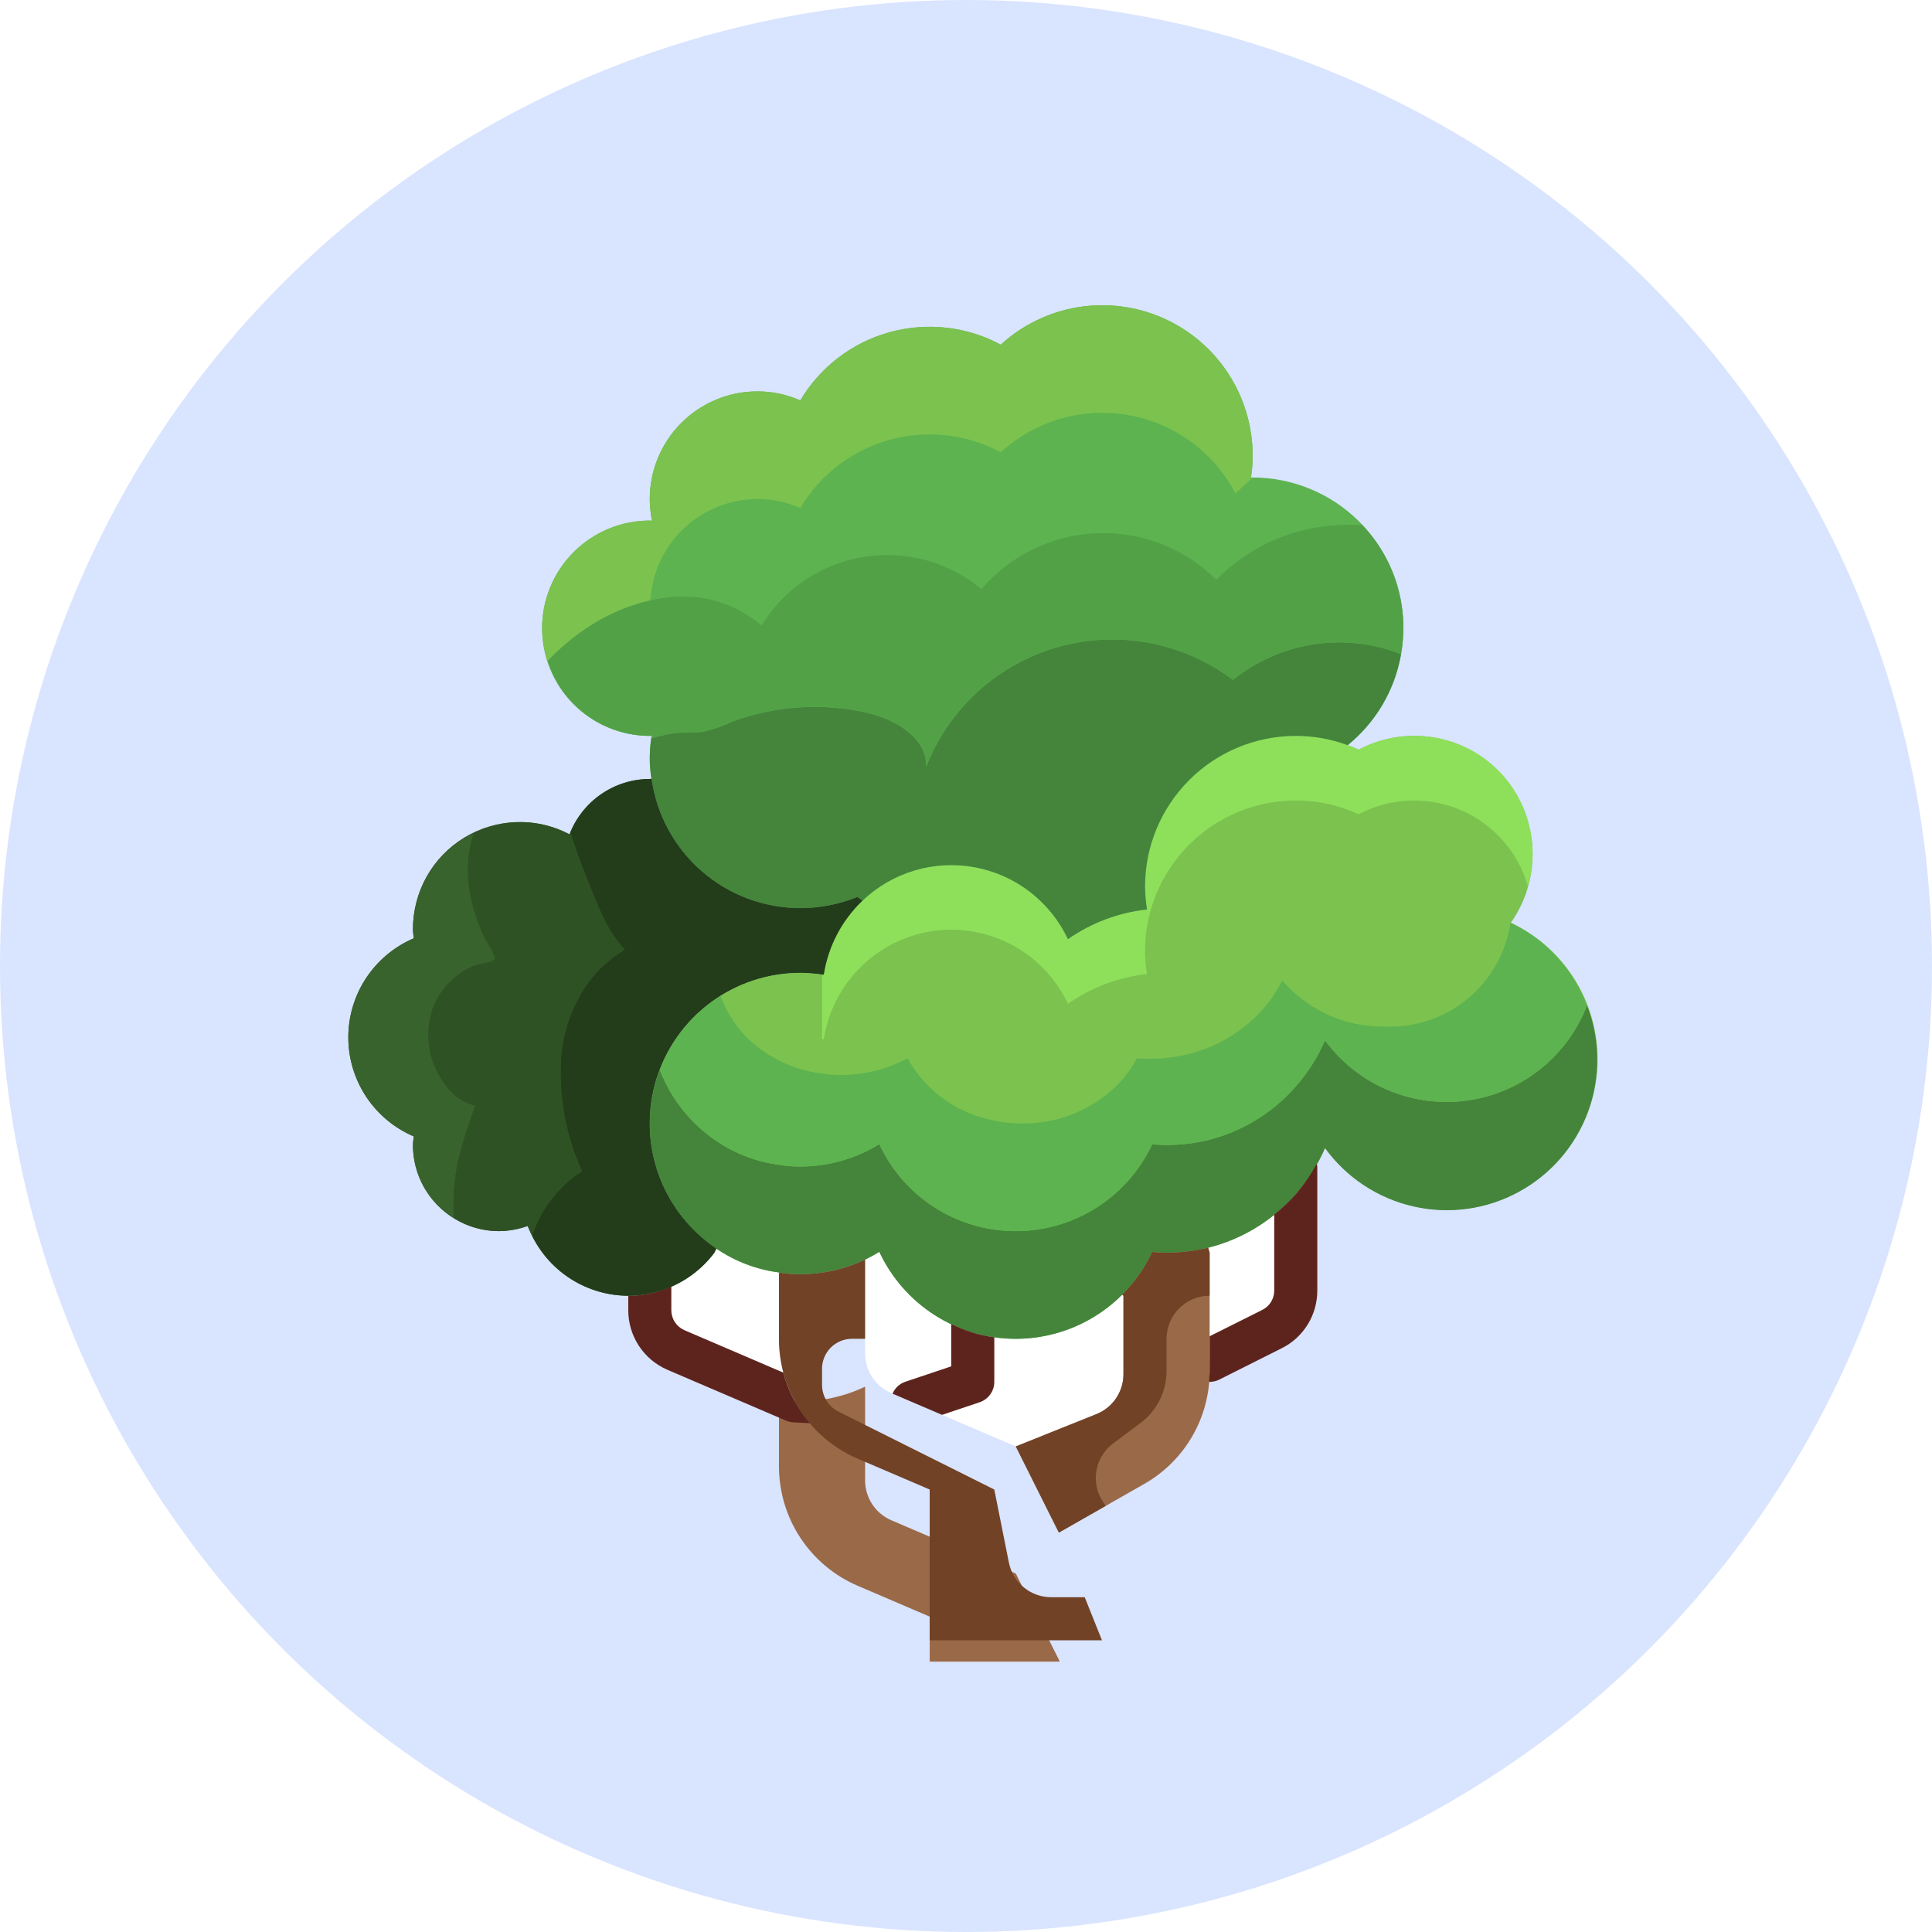 <svg width="76" height="76" viewBox="0 0 76 76" fill="none" xmlns="http://www.w3.org/2000/svg">
<circle cx="38" cy="38" r="38" fill="#BBD0FF" fill-opacity="0.56"/>
<g clip-path="url(#clip0_2919_21621)">
<path d="M31.253 55.105L26.586 53.106C26.282 52.974 26.023 52.756 25.841 52.479C25.66 52.202 25.562 51.878 25.561 51.547V50.971L25.544 50.886C26.566 50.684 27.477 50.111 28.102 49.277L28.178 49.116C28.917 49.62 29.764 49.943 30.651 50.056L30.643 50.124V52.699C30.644 53.539 30.854 54.366 31.253 55.105ZM38.266 52.42V54.359L35.886 55.156L35.056 54.8C34.752 54.667 34.494 54.45 34.312 54.173C34.13 53.896 34.032 53.572 34.031 53.241V49.548C34.223 49.457 34.41 49.355 34.59 49.243C34.947 50 35.458 50.674 36.092 51.221C36.725 51.768 37.466 52.177 38.266 52.42Z" fill="white"/>
<path d="M39.96 52.665C40.738 52.667 41.508 52.515 42.226 52.217C42.944 51.919 43.596 51.481 44.144 50.929L44.195 50.971V54.063C44.194 54.401 44.091 54.73 43.901 55.01C43.711 55.289 43.442 55.505 43.128 55.63L39.96 56.9L35.886 55.156L38.266 54.359V52.42C38.816 52.583 39.386 52.666 39.96 52.665ZM50.971 46.973V50.768C50.971 51.083 50.883 51.392 50.717 51.66C50.551 51.928 50.313 52.144 50.031 52.284L47.583 53.512V49.277L47.524 49.082C48.862 48.749 50.066 48.013 50.971 46.973Z" fill="white"/>
<path d="M47.583 49.277V53.953C47.584 54.848 47.347 55.728 46.898 56.503C46.449 57.278 45.803 57.921 45.025 58.366L41.654 60.288L39.96 56.9L43.128 55.63C43.442 55.505 43.711 55.289 43.901 55.01C44.091 54.73 44.194 54.401 44.195 54.063V50.971L44.144 50.929C44.633 50.444 45.031 49.876 45.322 49.252C45.508 49.26 45.694 49.277 45.889 49.277C46.44 49.278 46.989 49.212 47.524 49.082L47.583 49.277Z" fill="#9A6948"/>
<g filter="url(#filter0_d_2919_21621)">
<path d="M35.886 55.156L39.96 56.901L41.654 60.289L43.348 64.524H36.572V58.594L33.726 57.375C32.812 56.98 32.034 56.328 31.487 55.497C30.939 54.666 30.646 53.694 30.643 52.699V50.124L30.651 50.056C30.928 50.105 31.209 50.128 31.49 50.124C32.369 50.123 33.237 49.926 34.031 49.548V53.241C34.032 53.573 34.129 53.896 34.311 54.173C34.493 54.45 34.752 54.668 35.056 54.8L35.886 55.156Z" fill="#9A6948"/>
</g>
<path d="M33.929 35.428C33.114 36.205 32.578 37.229 32.405 38.342C32.102 38.295 31.796 38.27 31.49 38.266C30.219 38.265 28.981 38.672 27.959 39.428C26.937 40.184 26.186 41.248 25.814 42.464C25.443 43.68 25.473 44.983 25.898 46.18C26.324 47.378 27.123 48.407 28.178 49.116L28.102 49.277C27.477 50.111 26.566 50.684 25.544 50.886C25.271 50.945 24.993 50.973 24.714 50.971C23.854 50.969 23.015 50.706 22.308 50.216C21.602 49.726 21.061 49.032 20.758 48.227C20.396 48.355 20.016 48.424 19.632 48.43C18.733 48.43 17.871 48.073 17.236 47.438C16.601 46.802 16.244 45.941 16.244 45.042C16.244 44.923 16.269 44.813 16.277 44.703C15.514 44.378 14.862 43.835 14.404 43.142C13.946 42.449 13.702 41.637 13.702 40.807C13.702 39.977 13.946 39.164 14.404 38.472C14.862 37.779 15.514 37.236 16.277 36.911C16.269 36.8 16.244 36.69 16.244 36.572C16.238 35.845 16.421 35.13 16.774 34.495C17.127 33.861 17.639 33.328 18.259 32.95C18.879 32.572 19.587 32.361 20.313 32.339C21.039 32.316 21.759 32.481 22.401 32.819C22.647 32.18 23.08 31.63 23.644 31.242C24.208 30.853 24.876 30.644 25.561 30.643L25.629 30.634C25.827 32.047 26.529 33.341 27.607 34.276C28.684 35.212 30.063 35.726 31.49 35.725C32.26 35.724 33.022 35.574 33.735 35.284C33.796 35.337 33.861 35.385 33.929 35.428Z" fill="#2F5224"/>
<path d="M55.206 24.713C55.207 25.595 55.01 26.466 54.631 27.262C54.251 28.058 53.698 28.758 53.013 29.313C52.359 29.07 51.668 28.947 50.971 28.948C49.399 28.948 47.891 29.573 46.779 30.685C45.667 31.797 45.042 33.305 45.042 34.878C45.046 35.178 45.072 35.478 45.118 35.776C44 35.898 42.931 36.3 42.01 36.944C41.668 36.218 41.159 35.582 40.524 35.091C39.889 34.599 39.147 34.266 38.357 34.118C37.568 33.97 36.755 34.011 35.985 34.239C35.215 34.467 34.511 34.874 33.929 35.428C33.861 35.385 33.795 35.337 33.734 35.284C33.021 35.574 32.259 35.724 31.489 35.725C30.063 35.726 28.683 35.212 27.606 34.276C26.529 33.341 25.826 32.047 25.628 30.634C25.58 30.357 25.557 30.076 25.56 29.796C25.561 29.509 25.584 29.223 25.628 28.94C25.603 28.94 25.586 28.948 25.56 28.948C24.437 28.948 23.36 28.502 22.566 27.708C21.771 26.914 21.325 25.837 21.325 24.713C21.325 23.59 21.771 22.513 22.566 21.719C23.36 20.924 24.437 20.478 25.56 20.478C25.594 20.478 25.62 20.487 25.645 20.487C25.591 20.205 25.562 19.918 25.56 19.631C25.56 18.508 26.006 17.431 26.801 16.637C27.595 15.842 28.672 15.396 29.796 15.396C30.376 15.395 30.95 15.517 31.481 15.752C32.26 14.44 33.514 13.48 34.983 13.072C36.453 12.663 38.023 12.837 39.367 13.558C40.215 12.783 41.27 12.271 42.404 12.085C43.537 11.9 44.701 12.048 45.752 12.513C46.802 12.977 47.695 13.737 48.321 14.7C48.947 15.664 49.279 16.788 49.277 17.937C49.276 18.221 49.254 18.504 49.209 18.784H49.277C50.85 18.784 52.358 19.409 53.47 20.521C54.582 21.633 55.206 23.141 55.206 24.713Z" fill="#5CB34F"/>
<path d="M38.266 52.42C37.465 52.177 36.724 51.768 36.091 51.221C35.458 50.674 34.946 50 34.59 49.243C34.409 49.355 34.222 49.457 34.031 49.548C33.237 49.926 32.369 50.122 31.49 50.124C31.209 50.128 30.928 50.105 30.651 50.056C29.764 49.943 28.916 49.62 28.178 49.116C27.123 48.407 26.323 47.378 25.898 46.18C25.472 44.983 25.443 43.68 25.814 42.464C26.185 41.248 26.937 40.184 27.959 39.428C28.981 38.672 30.219 38.265 31.49 38.266C31.796 38.27 32.102 38.295 32.404 38.342C32.578 37.229 33.114 36.205 33.929 35.428C34.511 34.875 35.215 34.467 35.985 34.239C36.755 34.011 37.568 33.97 38.358 34.118C39.147 34.266 39.889 34.599 40.524 35.091C41.159 35.582 41.669 36.218 42.01 36.944C42.931 36.3 44.001 35.898 45.118 35.776C45.072 35.478 45.046 35.178 45.042 34.878C45.042 33.305 45.667 31.797 46.779 30.685C47.891 29.573 49.399 28.948 50.971 28.948C51.668 28.947 52.359 29.07 53.013 29.313C53.16 29.363 53.304 29.423 53.445 29.491C54.155 29.113 54.95 28.927 55.754 28.948C56.558 28.969 57.342 29.198 58.031 29.613C58.72 30.027 59.29 30.613 59.686 31.313C60.081 32.013 60.289 32.803 60.289 33.607C60.287 34.572 59.988 35.512 59.433 36.301C60.252 36.685 60.972 37.251 61.538 37.956C62.104 38.661 62.502 39.486 62.7 40.368C62.898 41.25 62.892 42.166 62.682 43.045C62.472 43.925 62.064 44.745 61.489 45.442C60.913 46.139 60.186 46.696 59.362 47.069C58.539 47.442 57.641 47.622 56.737 47.595C55.833 47.568 54.948 47.334 54.148 46.913C53.348 46.491 52.656 45.891 52.123 45.161C51.837 45.822 51.448 46.433 50.971 46.973C50.066 48.013 48.862 48.749 47.524 49.082C46.989 49.212 46.44 49.278 45.889 49.277C45.694 49.277 45.508 49.26 45.322 49.252C44.844 50.271 44.086 51.133 43.137 51.738C42.187 52.342 41.086 52.664 39.96 52.665C39.386 52.666 38.816 52.583 38.266 52.42Z" fill="#7BC24F"/>
<path d="M56.901 43.348C55.97 43.347 55.053 43.128 54.223 42.707C53.393 42.286 52.674 41.676 52.123 40.925C51.837 41.586 51.448 42.198 50.972 42.738C50.066 43.778 48.862 44.514 47.524 44.847C46.989 44.977 46.44 45.042 45.889 45.042C45.695 45.042 45.508 45.025 45.322 45.017C44.844 46.036 44.087 46.898 43.137 47.503C42.188 48.107 41.086 48.429 39.96 48.43C38.832 48.432 37.727 48.11 36.775 47.504C35.824 46.897 35.065 46.032 34.59 45.008C34.409 45.12 34.223 45.222 34.031 45.313C33.237 45.691 32.369 45.887 31.49 45.889C31.209 45.892 30.928 45.87 30.651 45.821C29.764 45.708 28.917 45.385 28.178 44.881C27.167 44.2 26.391 43.224 25.954 42.086C25.474 43.337 25.433 44.713 25.837 45.99C26.241 47.267 27.067 48.369 28.178 49.116C28.917 49.62 29.764 49.943 30.651 50.056C30.928 50.105 31.209 50.128 31.49 50.124C32.369 50.123 33.237 49.926 34.031 49.548C34.223 49.457 34.409 49.355 34.59 49.243C35.065 50.267 35.824 51.133 36.775 51.739C37.727 52.345 38.832 52.667 39.96 52.665C41.086 52.664 42.188 52.342 43.137 51.738C44.087 51.133 44.844 50.271 45.322 49.252C45.508 49.26 45.695 49.277 45.889 49.277C46.44 49.278 46.989 49.212 47.524 49.082C48.862 48.749 50.066 48.013 50.972 46.973C51.448 46.433 51.837 45.822 52.123 45.161C52.967 46.325 54.206 47.143 55.608 47.46C57.01 47.778 58.48 47.574 59.743 46.886C61.006 46.199 61.975 45.075 62.47 43.725C62.964 42.374 62.95 40.89 62.429 39.55C62 40.668 61.242 41.629 60.255 42.307C59.268 42.986 58.098 43.348 56.901 43.348Z" fill="#44853B"/>
<path d="M59.454 36.312L59.416 36.318C59.238 37.489 58.633 38.553 57.717 39.304C56.801 40.055 55.639 40.439 54.456 40.383C53.694 40.394 52.94 40.236 52.245 39.922C51.551 39.608 50.934 39.145 50.439 38.567C50.192 39.07 49.865 39.529 49.47 39.926C48.677 40.722 47.67 41.272 46.571 41.508C46.12 41.605 45.659 41.654 45.197 41.654C45.032 41.654 44.876 41.641 44.719 41.635C44.469 42.111 44.134 42.537 43.73 42.892C42.758 43.744 41.506 44.208 40.214 44.195C39.734 44.196 39.255 44.133 38.791 44.01C38.14 43.846 37.529 43.55 36.998 43.14C36.466 42.73 36.024 42.216 35.699 41.629C35.549 41.713 35.392 41.787 35.229 41.857C34.552 42.142 33.826 42.289 33.092 42.289C32.856 42.292 32.62 42.275 32.387 42.238C31.651 42.156 30.941 41.916 30.307 41.533C29.398 41 28.703 40.167 28.343 39.177C27.254 39.862 26.417 40.882 25.958 42.083C26.395 43.221 27.171 44.197 28.182 44.879C28.921 45.383 29.768 45.705 30.656 45.819C30.931 45.868 31.21 45.891 31.49 45.889C32.369 45.887 33.237 45.691 34.031 45.313C34.223 45.222 34.409 45.12 34.59 45.008C35.065 46.032 35.824 46.898 36.775 47.504C37.727 48.11 38.832 48.432 39.96 48.43C41.086 48.429 42.188 48.107 43.137 47.503C44.087 46.898 44.844 46.036 45.322 45.017C45.508 45.025 45.695 45.042 45.889 45.042C46.44 45.042 46.989 44.977 47.524 44.847C48.862 44.514 50.066 43.778 50.972 42.738C51.448 42.198 51.837 41.587 52.123 40.925C52.752 41.783 53.599 42.456 54.577 42.873C55.555 43.291 56.627 43.437 57.68 43.297C58.734 43.157 59.731 42.736 60.566 42.078C61.401 41.42 62.043 40.549 62.426 39.558C61.891 38.133 60.826 36.97 59.454 36.312Z" fill="#5CB34F"/>
<path d="M31.253 55.105C31.064 54.754 30.917 54.382 30.816 53.996L26.925 52.327C26.773 52.261 26.643 52.152 26.551 52.014C26.459 51.875 26.41 51.713 26.408 51.547V50.607C26.131 50.731 25.841 50.825 25.544 50.887C25.271 50.945 24.993 50.973 24.714 50.971V51.547C24.715 52.044 24.861 52.53 25.134 52.945C25.407 53.36 25.796 53.686 26.252 53.883L30.92 55.884C31.011 55.923 31.109 55.946 31.208 55.952L31.868 55.986C31.632 55.715 31.426 55.42 31.253 55.105ZM37.419 52.082V53.749L35.618 54.353C35.505 54.391 35.401 54.452 35.313 54.533C35.226 54.614 35.156 54.713 35.109 54.823L35.885 55.156L37.057 55.657L38.534 55.162C38.703 55.106 38.849 54.998 38.953 54.854C39.057 54.71 39.113 54.537 39.113 54.359V52.604C38.524 52.525 37.951 52.348 37.419 52.082ZM51.796 45.778C51.565 46.205 51.289 46.606 50.972 46.973C50.714 47.266 50.43 47.535 50.125 47.777V50.768C50.125 50.926 50.081 51.082 49.998 51.217C49.914 51.352 49.794 51.46 49.652 51.53L47.584 52.565V53.953C47.584 54.09 47.568 54.224 47.556 54.359H47.584C47.715 54.36 47.845 54.329 47.963 54.27L50.41 53.041C50.834 52.832 51.191 52.508 51.44 52.106C51.688 51.704 51.82 51.241 51.819 50.768V45.889C51.814 45.852 51.806 45.814 51.796 45.778Z" fill="#5D241D"/>
<path d="M41.349 62.83C40.957 62.83 40.578 62.694 40.275 62.446C39.971 62.197 39.764 61.852 39.687 61.468L39.113 58.594L32.988 55.532C32.792 55.434 32.628 55.284 32.513 55.098C32.398 54.912 32.337 54.697 32.337 54.479V53.843C32.337 53.531 32.461 53.231 32.682 53.01C32.903 52.789 33.202 52.665 33.515 52.665H34.031V49.548C33.237 49.926 32.369 50.122 31.49 50.124C31.209 50.127 30.928 50.105 30.651 50.056L30.643 50.124V52.699C30.646 53.694 30.939 54.666 31.487 55.497C32.034 56.327 32.812 56.98 33.726 57.375L36.572 58.594V64.524H43.348L42.67 62.83H41.349ZM47.524 49.082C46.989 49.212 46.44 49.278 45.889 49.277C45.694 49.277 45.508 49.26 45.322 49.252C45.031 49.876 44.633 50.444 44.144 50.929L44.195 50.971V54.063C44.194 54.401 44.091 54.73 43.901 55.01C43.711 55.289 43.442 55.505 43.128 55.63L39.96 56.9L41.654 60.288L43.495 59.238L43.389 59.081C43.15 58.72 43.057 58.282 43.13 57.855C43.203 57.428 43.437 57.046 43.783 56.786L44.873 55.969C45.188 55.732 45.444 55.425 45.621 55.072C45.797 54.719 45.889 54.33 45.889 53.936V52.665C45.889 52.216 46.068 51.785 46.385 51.467C46.703 51.15 47.134 50.971 47.583 50.971V49.277L47.524 49.082Z" fill="#714226"/>
<path d="M55.63 28.948C54.868 28.947 54.118 29.133 53.445 29.491C53.305 29.423 53.16 29.363 53.013 29.313C52.36 29.07 51.668 28.947 50.971 28.948C49.399 28.948 47.891 29.573 46.779 30.685C45.667 31.797 45.042 33.305 45.042 34.878C45.046 35.178 45.072 35.478 45.119 35.776C44.001 35.898 42.932 36.3 42.01 36.944C41.546 35.961 40.779 35.153 39.821 34.639C38.863 34.125 37.766 33.932 36.69 34.088C35.614 34.245 34.617 34.743 33.846 35.508C33.074 36.274 32.569 37.267 32.405 38.342L32.337 38.334V40.875L32.405 40.883C32.578 39.77 33.114 38.746 33.929 37.969C34.511 37.416 35.216 37.008 35.986 36.78C36.755 36.552 37.569 36.511 38.358 36.659C39.147 36.807 39.89 37.14 40.525 37.632C41.16 38.123 41.669 38.759 42.01 39.486C42.932 38.841 44.001 38.439 45.119 38.317C45.072 38.02 45.046 37.719 45.042 37.419C45.042 35.846 45.667 34.338 46.779 33.226C47.891 32.114 49.399 31.489 50.971 31.489C51.668 31.488 52.36 31.611 53.013 31.854C53.16 31.904 53.305 31.964 53.445 32.032C54.057 31.707 54.735 31.523 55.428 31.493C56.12 31.463 56.811 31.589 57.449 31.86C58.087 32.131 58.657 32.541 59.116 33.06C59.576 33.58 59.914 34.195 60.105 34.862C60.306 34.17 60.343 33.441 60.212 32.732C60.082 32.024 59.787 31.356 59.352 30.781C58.918 30.207 58.355 29.742 57.709 29.424C57.062 29.105 56.35 28.943 55.63 28.948Z" fill="#8EE05B"/>
<path d="M48.5 26.746C47.531 26.014 46.405 25.516 45.211 25.291C44.017 25.067 42.788 25.122 41.619 25.453C40.45 25.784 39.373 26.381 38.474 27.197C37.575 28.014 36.877 29.028 36.435 30.16C36.467 29.02 35.219 28.296 34.107 28.037C32.352 27.641 30.519 27.759 28.828 28.376C28.466 28.549 28.086 28.685 27.696 28.78C27.261 28.842 26.811 28.788 26.37 28.865C26.116 28.91 25.866 28.971 25.62 29.047C25.584 29.295 25.564 29.545 25.561 29.796C25.558 30.076 25.58 30.357 25.629 30.634C25.827 32.047 26.529 33.341 27.607 34.276C28.684 35.212 30.063 35.726 31.49 35.725C32.26 35.723 33.022 35.574 33.735 35.284C33.796 35.337 33.861 35.385 33.929 35.428C34.511 34.874 35.216 34.467 35.986 34.239C36.756 34.011 37.569 33.97 38.358 34.118C39.147 34.266 39.89 34.599 40.525 35.091C41.16 35.582 41.669 36.218 42.01 36.944C42.932 36.3 44.001 35.898 45.119 35.776C45.072 35.478 45.047 35.178 45.042 34.878C45.042 33.305 45.667 31.797 46.779 30.685C47.891 29.573 49.399 28.948 50.972 28.948C51.669 28.947 52.36 29.07 53.013 29.313C54.123 28.411 54.868 27.139 55.11 25.73C54.017 25.302 52.829 25.17 51.668 25.348C50.508 25.527 49.414 26.009 48.5 26.746Z" fill="#44853B"/>
<path d="M53.587 20.648C53.308 20.648 53.028 20.635 52.748 20.654C50.898 20.713 49.143 21.485 47.848 22.807C47.232 22.195 46.497 21.716 45.689 21.401C44.88 21.086 44.015 20.942 43.148 20.976C42.281 21.011 41.43 21.224 40.649 21.602C39.868 21.981 39.173 22.516 38.608 23.175C37.969 22.643 37.223 22.254 36.42 22.036C35.618 21.818 34.777 21.775 33.957 21.911C33.136 22.046 32.354 22.357 31.664 22.822C30.975 23.287 30.393 23.895 29.959 24.605C29.484 24.199 28.933 23.89 28.338 23.697C27.743 23.504 27.116 23.43 26.492 23.479C25.244 23.587 24.046 24.021 23.02 24.74C22.487 25.106 21.993 25.525 21.546 25.992C21.815 26.847 22.349 27.594 23.07 28.126C23.792 28.657 24.664 28.946 25.561 28.948C25.586 28.948 25.603 28.94 25.629 28.94C25.623 28.975 25.629 29.01 25.62 29.045C25.866 28.969 26.116 28.908 26.37 28.863C26.811 28.787 27.261 28.84 27.696 28.778C28.086 28.683 28.466 28.548 28.828 28.374C30.519 27.757 32.351 27.64 34.107 28.035C35.219 28.29 36.467 29.018 36.435 30.158C36.877 29.026 37.575 28.013 38.474 27.196C39.374 26.38 40.45 25.783 41.619 25.452C42.788 25.122 44.018 25.067 45.212 25.291C46.405 25.516 47.531 26.014 48.5 26.746C49.414 26.01 50.507 25.528 51.667 25.349C52.827 25.171 54.014 25.302 55.107 25.73C55.275 24.823 55.224 23.888 54.959 23.005C54.693 22.121 54.222 21.313 53.582 20.648H53.587Z" fill="#52A147"/>
<path d="M18.006 45.752C18.189 44.985 18.42 44.231 18.7 43.494C18.243 43.383 17.84 43.112 17.565 42.731C17.224 42.306 16.996 41.801 16.902 41.265C16.808 40.728 16.851 40.176 17.027 39.66C17.221 39.143 17.559 38.692 18.001 38.36C18.219 38.194 18.46 38.06 18.716 37.964C18.886 37.9 19.409 37.872 19.468 37.722C19.521 37.589 19.106 36.997 19.045 36.855C18.891 36.522 18.761 36.178 18.655 35.827C18.439 35.133 18.365 34.401 18.436 33.678C18.474 33.368 18.545 33.064 18.647 32.77C17.929 33.113 17.322 33.652 16.897 34.325C16.472 34.997 16.245 35.776 16.244 36.572C16.244 36.69 16.269 36.8 16.277 36.911C15.514 37.236 14.862 37.779 14.404 38.472C13.946 39.164 13.702 39.977 13.702 40.807C13.702 41.637 13.946 42.449 14.404 43.142C14.862 43.835 15.514 44.378 16.277 44.703C16.269 44.813 16.244 44.923 16.244 45.042C16.244 45.62 16.392 46.189 16.675 46.693C16.958 47.197 17.366 47.62 17.859 47.922C17.809 47.195 17.858 46.465 18.006 45.752Z" fill="#39632C"/>
<path d="M33.735 35.284C33.022 35.574 32.26 35.724 31.49 35.725C30.063 35.726 28.684 35.212 27.607 34.276C26.53 33.341 25.827 32.047 25.629 30.634L25.561 30.643C24.891 30.645 24.236 30.846 23.68 31.22C23.124 31.594 22.692 32.125 22.437 32.745C22.702 33.615 23.046 34.463 23.392 35.305C23.504 35.579 23.616 35.853 23.751 36.118C23.961 36.568 24.237 36.983 24.572 37.35C24.235 37.567 23.917 37.813 23.623 38.085C23.337 38.376 23.088 38.699 22.879 39.048C22.463 39.749 22.195 40.527 22.093 41.335C21.943 42.957 22.22 44.591 22.897 46.072C21.972 46.664 21.279 47.557 20.935 48.6C21.28 49.309 21.817 49.907 22.485 50.326C23.153 50.745 23.925 50.969 24.714 50.971C24.993 50.973 25.271 50.945 25.544 50.886C26.566 50.684 27.477 50.111 28.102 49.277L28.178 49.116C27.123 48.407 26.324 47.378 25.898 46.18C25.473 44.983 25.444 43.68 25.814 42.464C26.186 41.248 26.938 40.184 27.959 39.428C28.981 38.672 30.219 38.265 31.49 38.266C31.797 38.27 32.102 38.295 32.405 38.342C32.578 37.229 33.114 36.205 33.93 35.428C33.861 35.385 33.796 35.337 33.735 35.284Z" fill="#233D1B"/>
<path d="M22.897 46.075C22.22 44.594 21.943 42.961 22.094 41.339C22.196 40.531 22.463 39.752 22.88 39.052C23.088 38.702 23.338 38.379 23.623 38.089C23.918 37.817 24.235 37.571 24.572 37.353C24.238 36.987 23.961 36.571 23.751 36.121C23.62 35.855 23.5 35.584 23.392 35.308C23.047 34.466 22.703 33.614 22.438 32.748C22.427 32.774 22.412 32.797 22.402 32.823C21.825 32.514 21.183 32.349 20.529 32.34C19.875 32.332 19.229 32.481 18.645 32.775C18.542 33.069 18.472 33.373 18.434 33.682C18.363 34.406 18.437 35.137 18.653 35.831C18.759 36.183 18.889 36.526 19.043 36.859C19.108 37.001 19.523 37.593 19.466 37.726C19.407 37.876 18.883 37.904 18.714 37.968C18.458 38.064 18.217 38.198 17.999 38.364C17.557 38.696 17.219 39.147 17.025 39.664C16.849 40.18 16.806 40.732 16.9 41.269C16.994 41.806 17.222 42.31 17.563 42.736C17.838 43.117 18.241 43.387 18.698 43.498C18.418 44.235 18.185 44.989 18.002 45.756C17.857 46.468 17.808 47.197 17.859 47.922C18.391 48.253 19.005 48.429 19.632 48.43C20.016 48.424 20.397 48.355 20.759 48.227C20.809 48.357 20.874 48.481 20.935 48.603C21.28 47.56 21.973 46.668 22.897 46.075Z" fill="#2F5224"/>
<path d="M23.019 24.74C23.798 24.208 24.669 23.826 25.587 23.612C25.649 22.537 26.119 21.526 26.901 20.787C27.683 20.047 28.719 19.633 29.796 19.631C30.376 19.63 30.95 19.752 31.481 19.987C32.26 18.675 33.514 17.715 34.983 17.307C36.453 16.898 38.023 17.072 39.367 17.793C40.035 17.181 40.834 16.731 41.704 16.477C42.574 16.223 43.49 16.173 44.382 16.329C45.275 16.486 46.119 16.845 46.85 17.38C47.581 17.915 48.18 18.611 48.599 19.413C49.013 19.047 49.277 18.784 49.277 18.784H49.209C49.254 18.504 49.276 18.221 49.277 17.937C49.279 16.788 48.947 15.664 48.321 14.7C47.695 13.737 46.802 12.977 45.752 12.513C44.701 12.048 43.537 11.9 42.404 12.085C41.27 12.271 40.215 12.783 39.367 13.558C38.023 12.837 36.453 12.663 34.983 13.072C33.514 13.48 32.26 14.44 31.481 15.752C30.95 15.517 30.376 15.395 29.796 15.396C28.672 15.396 27.595 15.842 26.801 16.637C26.006 17.431 25.56 18.508 25.56 19.631C25.562 19.918 25.591 20.205 25.645 20.487C25.62 20.487 25.594 20.478 25.56 20.478C24.437 20.478 23.36 20.924 22.566 21.719C21.771 22.513 21.325 23.59 21.325 24.713C21.329 25.35 21.481 25.977 21.769 26.546C21.681 26.366 21.605 26.181 21.543 25.991C21.991 25.525 22.486 25.105 23.019 24.74Z" fill="#7BC24F"/>
</g>
<defs>
<filter id="filter0_d_2919_21621" x="20.643" y="44.548" width="32.705" height="34.975" filterUnits="userSpaceOnUse" color-interpolation-filters="sRGB">
<feFlood flood-opacity="0" result="BackgroundImageFix"/>
<feColorMatrix in="SourceAlpha" type="matrix" values="0 0 0 0 0 0 0 0 0 0 0 0 0 0 0 0 0 0 127 0" result="hardAlpha"/>
<feOffset dy="5"/>
<feGaussianBlur stdDeviation="5"/>
<feComposite in2="hardAlpha" operator="out"/>
<feColorMatrix type="matrix" values="0 0 0 0 0 0 0 0 0 0 0 0 0 0 0 0 0 0 0.15 0"/>
<feBlend mode="normal" in2="BackgroundImageFix" result="effect1_dropShadow_2919_21621"/>
<feBlend mode="normal" in="SourceGraphic" in2="effect1_dropShadow_2919_21621" result="shape"/>
</filter>
<clipPath id="clip0_2919_21621">
<rect width="54.21" height="54.21" fill="white" transform="translate(11.161 11.161)"/>
</clipPath>
</defs>
</svg>
